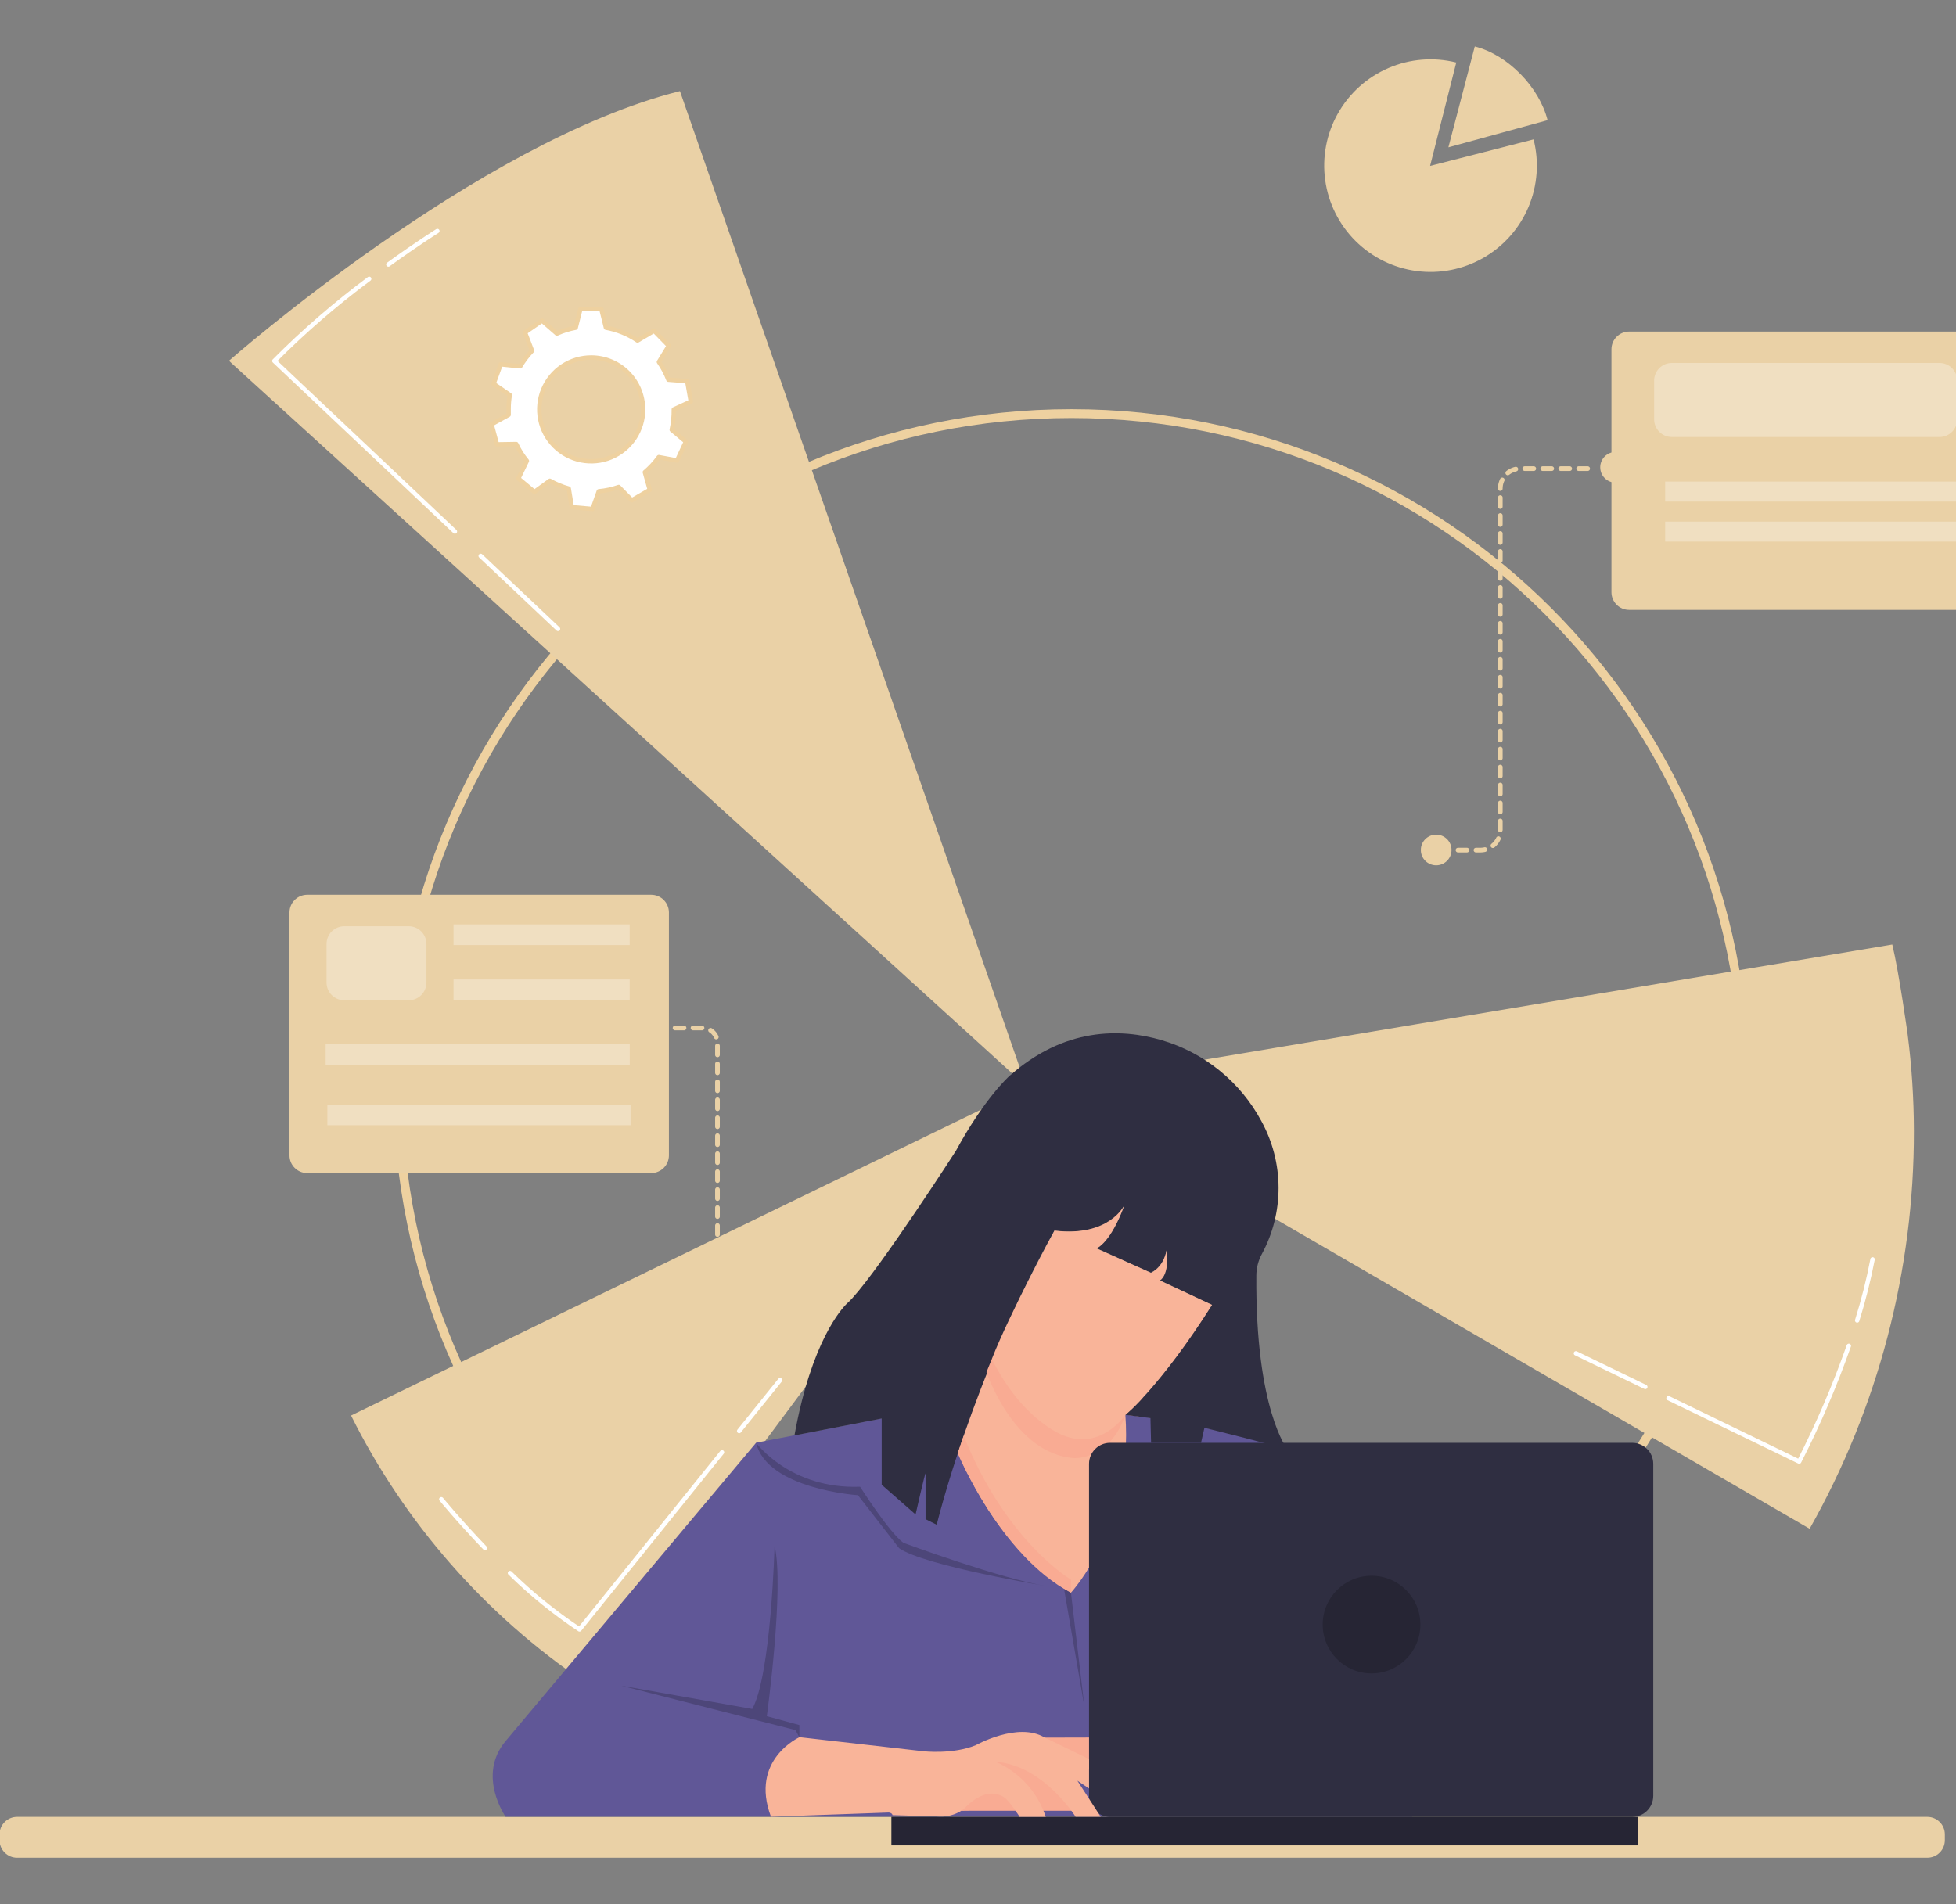 <svg width="418" height="407" viewBox="0 0 418 407" fill="none" xmlns="http://www.w3.org/2000/svg">
<rect x="0" y="0" width="418" height="407" fill="#808080" stroke="none"/>
<g clip-path="url(#clip0_1008_1547)">
<path d="M228.968 376.282C308.475 376.282 372.928 311.839 372.928 232.343C372.928 152.848 308.475 88.404 228.968 88.404C149.461 88.404 85.008 152.848 85.008 232.343C85.008 311.839 149.461 376.282 228.968 376.282Z" stroke="#EED1A0" stroke-width="1.89" stroke-linecap="round" stroke-linejoin="round"/>
<path d="M219.973 232.158L125.089 359.636C103.759 345.241 86.511 325.579 75.018 302.557L219.973 232.158Z" fill="#EAD1A6"/>
<path d="M157.957 305.871L166.701 295" stroke="white" stroke-width="0.94" stroke-linecap="round" stroke-linejoin="round"/>
<path d="M108.983 336.225C113.545 340.699 118.521 344.732 123.843 348.27L154.297 310.424" stroke="white" stroke-width="0.94" stroke-linecap="round" stroke-linejoin="round"/>
<path d="M94.307 320.455C94.307 320.455 98.093 325.086 103.63 330.861" stroke="white" stroke-width="0.94" stroke-linecap="round" stroke-linejoin="round"/>
<path d="M409.003 241.718C409.058 271.516 401.381 300.818 386.722 326.761L223.61 232.158L404.384 201.882C405.88 208.116 407.668 221.115 407.668 221.115C408.545 227.948 408.991 234.829 409.003 241.718Z" fill="#EAD1A6"/>
<path d="M396.879 282.234C398.222 277.949 399.321 273.591 400.169 269.182" stroke="white" stroke-width="0.94" stroke-linecap="round" stroke-linejoin="round"/>
<path d="M356.566 298.862L384.486 312.397C388.57 304.396 392.115 296.131 395.096 287.657" stroke="white" stroke-width="0.94" stroke-linecap="round" stroke-linejoin="round"/>
<path d="M336.776 289.261L351.601 296.448" stroke="white" stroke-width="0.94" stroke-linecap="round" stroke-linejoin="round"/>
<path d="M145.302 19.471C102.14 30.24 48.94 77.104 48.94 77.104L49.494 77.646L219.306 232.158L145.302 19.471Z" fill="#EAD1A6"/>
<path d="M102.724 118.818L119.247 134.422" stroke="white" stroke-width="0.94" stroke-linecap="round" stroke-linejoin="round"/>
<path d="M78.892 59.6C71.707 64.933 64.932 70.798 58.626 77.146L97.216 113.615" stroke="white" stroke-width="0.94" stroke-linecap="round" stroke-linejoin="round"/>
<path d="M93.461 49.379C93.461 49.379 89.121 52.091 82.994 56.531" stroke="white" stroke-width="0.94" stroke-linecap="round" stroke-linejoin="round"/>
<path d="M143.991 87.497L147.621 85.835L146.852 81.466L142.828 81.15C142.308 79.813 141.629 78.542 140.808 77.365L142.918 73.909L139.776 70.696L136.242 72.788C134.209 71.412 131.91 70.476 129.494 70.041L128.499 66.018H124.046L123.033 70.041C121.646 70.298 120.295 70.72 119.009 71.298L115.832 68.539L112.196 71.06L113.698 74.981C112.738 75.992 111.892 77.105 111.176 78.301L107.004 77.872L105.478 82.044L108.947 84.428C108.779 85.412 108.695 86.409 108.697 87.408V88.665L105.049 90.686L106.199 94.977L110.324 94.912C110.926 96.204 111.689 97.416 112.595 98.517L110.777 102.278L114.21 105.139L117.501 102.755C118.775 103.475 120.132 104.037 121.542 104.43L122.198 108.405L126.621 108.792L127.962 105.008C129.416 104.882 130.848 104.573 132.224 104.09L135.014 106.927L138.859 104.71L137.803 100.925C138.927 99.98 139.928 98.899 140.784 97.707L144.694 98.428L146.572 94.399L143.55 91.878C143.867 90.44 144.015 88.97 143.991 87.497ZM137.434 87.497C137.435 89.692 136.785 91.837 135.567 93.662C134.348 95.487 132.616 96.909 130.589 97.749C128.561 98.59 126.33 98.81 124.178 98.382C122.026 97.954 120.049 96.898 118.497 95.346C116.945 93.795 115.888 91.818 115.461 89.666C115.033 87.513 115.253 85.283 116.093 83.256C116.934 81.229 118.356 79.497 120.181 78.278C122.007 77.06 124.152 76.411 126.347 76.412C129.284 76.412 132.101 77.578 134.178 79.655C136.255 81.732 137.422 84.549 137.422 87.485L137.434 87.497Z" fill="white" stroke="#EED1A0" stroke-width="0.94" stroke-linecap="round" stroke-linejoin="round"/>
<path d="M327.715 29.799L305.613 35.462L311.204 13.362C306.377 12.158 301.289 12.571 296.72 14.538C292.15 16.505 288.353 19.917 285.91 24.25C283.467 28.582 282.514 33.597 283.197 38.524C283.88 43.451 286.161 48.018 289.69 51.523C293.219 55.029 297.801 57.28 302.733 57.93C307.665 58.581 312.674 57.595 316.991 55.124C321.309 52.654 324.696 48.835 326.634 44.253C328.571 39.672 328.951 34.582 327.715 29.764V29.799Z" fill="#EAD1A6"/>
<path d="M330.72 25.688C328.931 18.625 322.243 11.7 315.162 9.936L309.523 31.493L330.72 25.688Z" fill="#EAD1A6"/>
<path d="M153.325 271.548V222.903C153.325 222.061 152.991 221.253 152.395 220.657C151.799 220.061 150.991 219.727 150.148 219.727H143.109" stroke="#EAD1A6" stroke-linecap="round" stroke-linejoin="round" stroke-dasharray="1.92 1.92"/>
<path d="M139.163 191.249H65.648C63.557 191.249 61.862 192.943 61.862 195.034V246.951C61.862 249.041 63.557 250.735 65.648 250.735H139.163C141.253 250.735 142.948 249.041 142.948 246.951V195.034C142.948 192.943 141.253 191.249 139.163 191.249Z" fill="#EAD1A6"/>
<path opacity="0.3" d="M87.345 197.973H73.57C71.479 197.973 69.784 199.667 69.784 201.757V210.018C69.784 212.108 71.479 213.802 73.57 213.802H87.345C89.436 213.802 91.13 212.108 91.13 210.018V201.757C91.13 199.667 89.436 197.973 87.345 197.973Z" fill="white"/>
<path opacity="0.3" d="M134.579 223.177H69.594V227.593H134.579V223.177Z" fill="white"/>
<path opacity="0.3" d="M134.567 209.35H96.918V213.766H134.567V209.35Z" fill="white"/>
<path opacity="0.3" d="M134.567 197.579H96.918V201.995H134.567V197.579Z" fill="white"/>
<path opacity="0.3" d="M134.751 236.157H69.957V240.508H134.751V236.157Z" fill="white"/>
<path d="M153.2 275.547C155.011 275.547 156.479 274.08 156.479 272.269C156.479 270.459 155.011 268.991 153.2 268.991C151.39 268.991 149.922 270.459 149.922 272.269C149.922 274.08 151.39 275.547 153.2 275.547Z" fill="#EAD1A6"/>
<path d="M304.122 181.678H305.309" stroke="#263238" stroke-width="0.94" stroke-linecap="round" stroke-linejoin="round"/>
<path d="M307.735 181.702H316.372C317.496 181.699 318.572 181.252 319.367 180.458C320.163 179.664 320.611 178.588 320.616 177.465V104.414C320.614 103.857 320.721 103.305 320.933 102.79C321.144 102.275 321.455 101.807 321.847 101.412C322.24 101.017 322.706 100.704 323.22 100.49C323.734 100.275 324.286 100.165 324.842 100.164H340.144" stroke="#EAD1A6" stroke-linecap="round" stroke-linejoin="round" stroke-dasharray="1.92 1.92"/>
<path d="M421.67 70.87H348.155C346.065 70.87 344.37 72.564 344.37 74.655V126.572C344.37 128.662 346.065 130.357 348.155 130.357H421.67C423.76 130.357 425.455 128.662 425.455 126.572V74.655C425.455 72.564 423.76 70.87 421.67 70.87Z" fill="#EAD1A6"/>
<path opacity="0.3" d="M414.475 77.58H357.275C355.185 77.58 353.49 79.275 353.49 81.365V89.625C353.49 91.715 355.185 93.41 357.275 93.41H414.475C416.566 93.41 418.26 91.715 418.26 89.625V81.365C418.26 79.275 416.566 77.58 414.475 77.58Z" fill="white"/>
<path opacity="0.3" d="M417.998 102.934H355.85V107.207H417.998V102.934Z" fill="white"/>
<path opacity="0.3" d="M417.998 111.486H355.85V115.76H417.998V111.486Z" fill="white"/>
<path d="M306.912 184.956C308.723 184.956 310.191 183.489 310.191 181.678C310.191 179.868 308.723 178.4 306.912 178.4C305.101 178.4 303.634 179.868 303.634 181.678C303.634 183.489 305.101 184.956 306.912 184.956Z" fill="#EAD1A6"/>
<path d="M345.252 103.16C347.063 103.16 348.531 101.693 348.531 99.882C348.531 98.072 347.063 96.605 345.252 96.605C343.441 96.605 341.974 98.072 341.974 99.882C341.974 101.693 343.441 103.16 345.252 103.16Z" fill="#EAD1A6"/>
<path d="M411.87 388.34H3.649C1.582 388.34 -0.094 390.016 -0.094 392.083V393.328C-0.094 395.395 1.582 397.071 3.649 397.071H411.87C413.938 397.071 415.614 395.395 415.614 393.328V392.083C415.614 390.016 413.938 388.34 411.87 388.34Z" fill="#EAD1A6"/>
<path d="M210.812 287.985L203.534 310.282C203.534 310.282 214.263 339.247 229.088 342.322C229.088 342.322 246.231 323.972 244.228 298.743L210.812 287.985Z" fill="#F9B499"/>
<path d="M108.047 372.141L161.587 308.369L201.042 300.723C201.042 300.723 208.791 328.8 228.867 340.422C228.867 340.422 242.249 325.981 240.491 302.385C240.491 302.385 279.236 306.259 301.78 322.459V388.316H108.053C108.053 388.316 101.842 379.531 108.047 372.141Z" fill="#605797"/>
<path opacity="0.2" d="M165.527 330.402C165.527 330.402 164.812 357.925 160.759 365.28L132.743 360.298L169.998 369.786L170.827 371.329V368.719L163.87 366.818C163.87 366.818 167.661 339.301 165.527 330.402Z" fill="black"/>
<path opacity="0.2" d="M161.587 308.393C161.587 308.393 168.836 318.346 183.797 317.774C183.797 317.774 189.967 327.482 193.049 329.765C193.049 329.765 214.06 337.513 223.657 339.015C223.657 339.015 197.501 334.676 192.137 330.909L183.344 319.585C183.344 319.585 163.93 318.31 161.587 308.393Z" fill="black"/>
<path opacity="0.2" d="M231.758 364.893L227.377 339.533L228.867 340.445L231.758 364.893Z" fill="black"/>
<path d="M181.014 278.604C179.869 279.701 173.407 286.674 169.777 306.807L188.417 303.195V317.356L195.659 323.703C195.659 323.703 197.793 314.269 197.793 314.984V324.71L200.178 325.902C200.178 325.902 207.539 295.03 225.332 263.031C225.332 263.031 236.449 264.968 240.282 257.577C240.282 257.577 237.671 265.164 234.321 266.827L245.951 272.048C246.841 271.572 247.606 270.891 248.183 270.062C248.76 269.234 249.133 268.28 249.271 267.28C249.271 267.28 249.748 272.734 247.846 273.681L259.011 278.926C259.011 278.926 247.96 296.21 240.491 302.414L245.855 303.111L245.987 308.398H256.662L257.39 305.18C257.39 305.18 271.88 308.756 275.147 309.84C275.147 309.84 268.244 301.282 268.483 272.602C268.495 271.021 268.892 269.467 269.639 268.073C272.012 263.7 273.248 258.801 273.231 253.825C273.214 248.85 271.946 243.959 269.544 239.602C267.314 235.449 264.279 231.782 260.616 228.814C256.953 225.847 252.736 223.638 248.21 222.318C239.531 219.791 227.436 219.511 215.616 230.066C215.616 230.066 210.317 234.834 204.291 245.961C204.291 245.961 188.482 270.528 182.075 277.549C181.753 277.913 181.371 278.258 181.014 278.604Z" fill="#2F2E41"/>
<path d="M211.956 290.47C211.956 290.47 226.465 318.923 240.491 302.39C240.491 302.39 248.097 296.222 259.011 278.902L247.858 273.681C247.858 273.681 249.998 272.614 249.283 267.28C249.283 267.28 248.812 270.719 245.963 272.048L234.333 266.827C234.333 266.827 237.314 265.76 240.294 257.577C240.294 257.577 237.087 264.455 225.344 263.031C225.32 263.025 215.795 280.654 211.956 290.47Z" fill="#F9B499"/>
<path d="M210.812 293.284C210.812 293.284 216.659 310.83 229.564 311.658C229.564 311.658 237.153 312.129 240.491 302.409C240.491 302.409 235.406 310.115 227.216 306.795C227.216 306.795 218.519 303.684 211.956 290.471L210.812 293.284Z" fill="#F9AB93"/>
<path d="M205.93 306.872L204.666 310.621C204.666 310.621 213.786 332.571 228.867 340.421V337.614C228.867 337.614 215.056 329.639 205.93 306.872Z" fill="#F9AB93"/>
<path d="M348.811 308.393H237.224C234.742 308.393 232.73 310.405 232.73 312.886V383.846C232.73 386.328 234.742 388.34 237.224 388.34H348.811C351.293 388.34 353.305 386.328 353.305 383.846V312.886C353.305 310.405 351.293 308.393 348.811 308.393Z" fill="#2F2E41"/>
<path d="M350.116 388.34H190.497V394.431H350.116V388.34Z" fill="#2F2E41"/>
<path opacity="0.2" d="M350.116 388.34H190.497V394.431H350.116V388.34Z" fill="black"/>
<path d="M207.581 387.034H230.834L227.627 376.955L232.73 378.261V371.377L223.24 371.401L207.581 375.293L205.435 387.058L207.581 387.034Z" fill="#F9AB93"/>
<path d="M214.621 384.192C211.044 381.808 207.307 385.259 206.246 386.373C206.015 386.622 205.757 386.844 205.477 387.035H205.435C204.062 387.904 202.457 388.332 200.833 388.263L190.73 387.965C190.652 387.488 189.943 387.41 189.943 387.41L164.758 388.316C160.157 376.098 170.862 371.307 170.862 371.307L197.376 374.322C197.376 374.322 203.665 375.032 208.529 373.017C208.529 373.017 217.547 367.963 223.24 371.378L232.73 375.985V382.267L230.238 380.61L235.221 388.316H229.857C229.857 388.316 222.978 377.284 212.773 376.575C215.288 377.668 217.542 379.281 219.388 381.309C221.233 383.337 222.627 385.734 223.478 388.34H217.899C217.899 388.34 215.807 385.014 214.621 384.192Z" fill="#F9B499"/>
<path opacity="0.2" d="M293.101 357.676C298.865 357.676 303.538 353.003 303.538 347.24C303.538 341.476 298.865 336.804 293.101 336.804C287.336 336.804 282.663 341.476 282.663 347.24C282.663 353.003 287.336 357.676 293.101 357.676Z" fill="black"/>
</g>
<defs>
<clipPath id="clip0_1008_1547">
<rect width="418" height="407" fill="white"/>
</clipPath>
</defs>
</svg>
